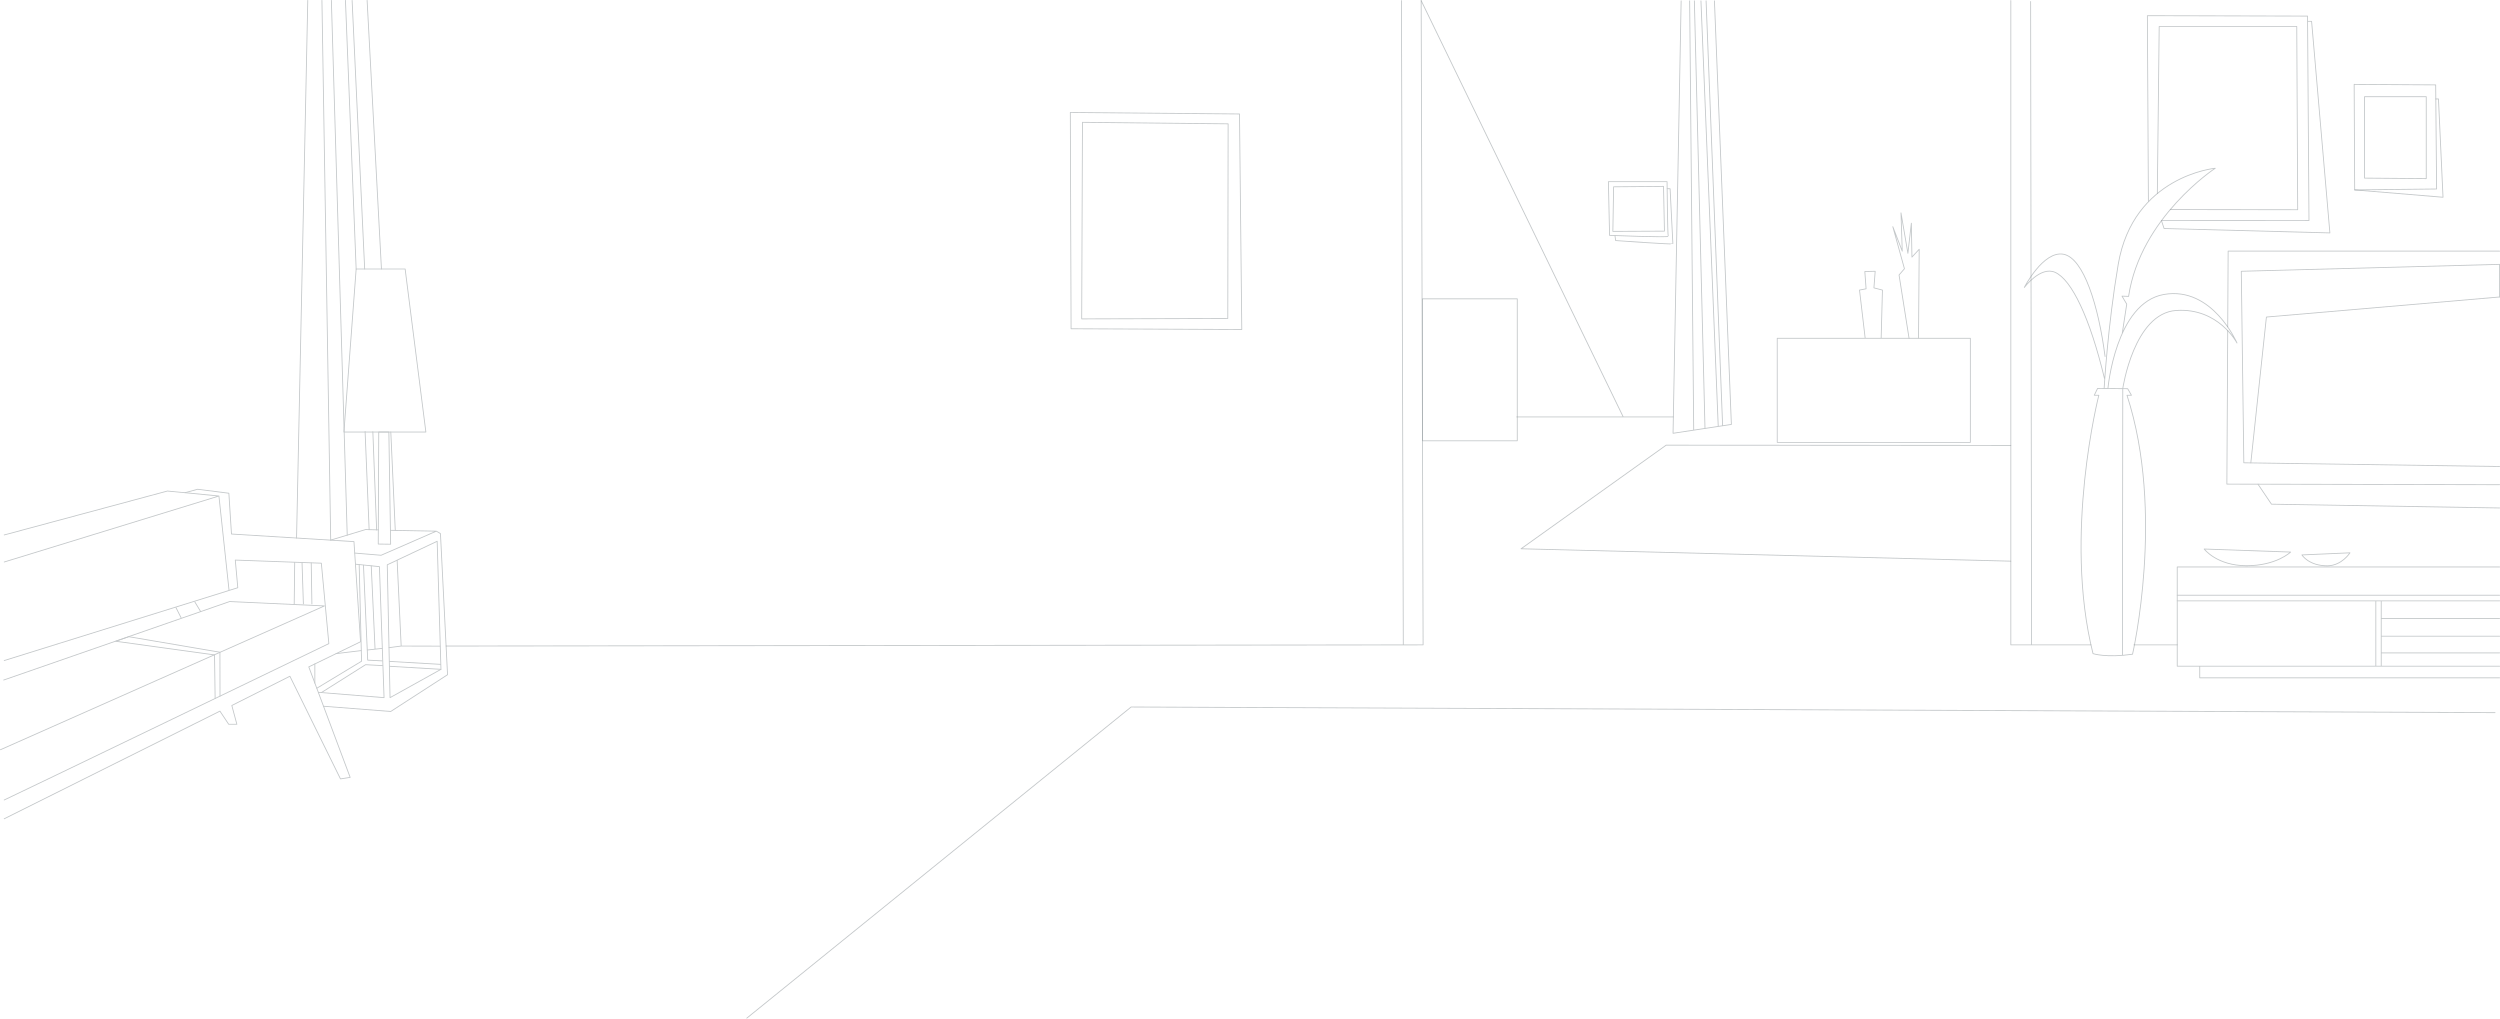 <svg id="Layer_1" xmlns="http://www.w3.org/2000/svg" viewBox="0 0 2965.7 1208.3"><style>.st0{opacity:0.5;} .st1{fill:none;stroke:#878F93;stroke-linecap:round;stroke-linejoin:round;} .st2{opacity:0.5;fill:none;stroke:#878F93;stroke-linecap:round;stroke-linejoin:round;} .st3{opacity:0.5;fill:none;stroke:#878F93;stroke-linecap:round;stroke-linejoin:round;enable-background:new ;}</style><g class="st0"><path class="st1" d="M2965.2 297.9h-322l-.5 89.9m0 4.4l-1 182.1 323.5.7"/><path class="st1" d="M2965.2 352.3v-38.7l-306.4 8.2 3 227.2 303.4 4.4"/><path class="st1" d="M2670.1 549l18.5-172.9 276.6-23.8m-286.6 222.1l16 23.7 270.6 4.5"/></g><path class="st2" d="M2792.7 100.1l96.7.6 1.1 123.5-97.2 1.1z"/><path class="st2" d="M2805 114.7h73.2v97.2l-73.2-.6z"/><path class="st2" d="M2793.3 225.3l104.8 8.7-5.4-116.6h-3.1"/><path class="st0 st1" d="M2965.2 790.3h-382.4V672.6h382.4m-350.4-21.3l102.5 3.6s-16.8 16.2-52.2 16.2-50.3-19.8-50.3-19.8zm115.9 7l57-2.5s-9.5 15.1-26.5 15.4c-22.4.2-30.5-12.9-30.5-12.9zm234.5 145.8h-355.7v-13.4m-26.9-84.6h382.6m-382.6 6.7h382.6m-146.8 77.3V713m6.4 77.1V713m140.4 61.5h-140.4m140.4-19.8h-140.4m140.4-21h-140.4"/><path class="st3" d="M2480.4 765h-95V.7m23.5 1.1L2410 765M1685.9.7l2.3 764.3-1159 1.4M1662.5.7l2.2 764.3"/><g class="st0"><path class="st1" d="M1470.4 135.2l2.7 255.7-202.5-.9-.9-256.6z"/><path class="st1" d="M1284.1 145.1l172.8 1.8-.4 230.9-173.3.5z"/></g><g class="st0"><path class="st1" d="M2564.1 261.7l175-.1-1.7-242.5-190-.5 1.2 219.9"/><path class="st1" d="M2559.2 229.5l2.2-198.1h163.2l1.1 217.4-151.2-.2"/><path class="st1" d="M2564.1 261.7l3.1 9.4 196.7 5.2-21.7-251h-4.2"/></g><path class="st3" d="M2531.4 765h51.4"/><path class="st0 st1" d="M2497.2 422.9c-7.8-60.3-25.4-116.9-49.4-121.3s-46.4 39.4-46.4 39.4 19.3-25.7 36.6-17.9c19.6 8.8 41.2 53.8 58.5 125.9m21.7 12s13.1-89.3 63.4-92.7 72.1 38.6 72.1 38.6-29.1-67.6-86.6-57.6-66.5 111.6-66.5 111.6m-4.5-.1s4.1-73.1 16.7-147.2c17.9-105 115.1-114 115.1-114s-88.8 58.1-102.8 152l-7.8-.3 5.6 9.5-5.3 34.6m-27.8 73.5s-42.4 165.4-6.9 306.5c0 0 15.6 5.2 46.9.7 0 0 38.8-167.8-6.6-307.2h5.3l-4.5-7.8-23.6-.2-12.1-.1-3.9 8.1h5.4zm28.4-7.9l-.4 315.7"/><g class="st0"><path class="st1" d="M422.5 319.1h58.1l24.6 193.4H408zM459.4 670l59.2-27.9 4.5 151.9-60.4 33.6z"/><path class="st1" d="M448.7 645.4l14.7.2-2.1-133.1h-12z"/><path class="st1" d="M420.9 656.1l31.2 2.6 65.5-28.6-54.5-1m-14.2-.5l-15.2-.4-41.4 12.5m125.3-10.6l4.9 2.9 8.4 167.4-67.4 43.6-79.7-6.2"/><path class="st1" d="M377.7 821.3l77.9 6.3-5.5-155.4-28.2-2.9m-48.4 118.3v22.7"/><path class="st1" d="M375.9 816.4l53-32-2.8-114.1m5.1.3l5 112.5 17.3.9m-72.1 37.5l52.3-33 20.1 1.1m8.2-5l60.7 3.5m.4 5.9l-60.9-3.6M358.3 667.5l1.6 48.9m9.3-48.5l.8 48.5"/><path class="st1" d="M5 971.3l255.9-127.7 10.4 15.6h9.7l-6-22.3 68.9-34.7 60 121.8 11.5-1.8-49.1-131.1 61.4-29.8-7.8-118.8-145.3-9-3.1-48.4-37.1-4.7-15.1 4.1"/><path class="st1" d="M5 634.6l193.6-52.1 61.1 5.9L5 666.7M5 949c2.2-.7 385.1-185.5 385.1-185.5l-8.9-95.4-102.1-3.7 3 32.8L5 783.6m254.7-195.2l12 111.8"/><path class="st1" d="M.5 889.4l384.4-170.6-112.5-5.2-268 93.1m204.3-86l6 11.9m16.4-18.6l6.7 11.1"/><path class="st1" d="M255.2 828.5l-.7-51.6-117.3-16.2 15.6-5.4 108.1 18.4.1 52.1m261-59.3l-46.1-.1-14.4 1.9m9.6-103.6l4.8 101.7m-35.5-95l4.5 98.3m8.3-.5l-17.5 1.9m-7.3.7l-29.8 3.6m-49-108.2l-.6 49.7m119.9-87.7l-5.3-116.7m-21.3-.3l4.5 116.5m-13.7-116.8l4.8 116.5m-26 6.4L393.1.5m-.8 640.2L381.9.5m-30.1 637.8L365.1.5m57.4 318.6L409.8.5m25.7 0l17 318.6m-19.9 0L417.7.5"/></g><path class="st3" d="M1687.4 354.5h112.5v168.4h-112.5z"/><g class="st0"><path class="st1" d="M1908 215.5l1.4 63.7s70.4 2.8 69.6 1.1-1.4-64.8-1.4-64.8H1908z"/><path class="st1" d="M1914.2 221.6l-.9 52.9 61.2-.3-1.1-53.1z"/><path class="st1" d="M1915.8 279.5l.8 5.9s67.9 4.8 67.9 3.9-3.3-65.4-3.3-65.4l-3.4-.1"/></g><path class="st0 st1" d="M1994.3 1l-9.6 513 69.2-10.5L2033.8 1m9.7 504L2023.9 1m-14.7 508.9L2004.4 1m5.6 0l12.6 507.4M2017.8 1l20.5 504.8"/><g class="st0"><path class="st1" d="M2108.3 401.3h229.1v123.5h-229.1zm104.3-.2l-6.7-57 7.8-1.5-1.5-20.5 12.3-.3-1.5 19.7 10.1 2.6-1.5 56.6"/><path class="st1" d="M2264.7 401.5l-11.9-75.3 6.4-7.4-13.8-49.9 11.2 29-1.5-45.4 8.2 48 4.1-35.7.7 40.2 8.6-9.3-.8 105.4"/></g><path class="st3" d="M2385.4 528.4l-408.9-.3L1804.4 651l581 14.7m-586.1-171.1h185.5m-59.2 0L1685.9.7m1273.9 844.7l-1618-6.7-455.9 369.1"/></svg>
